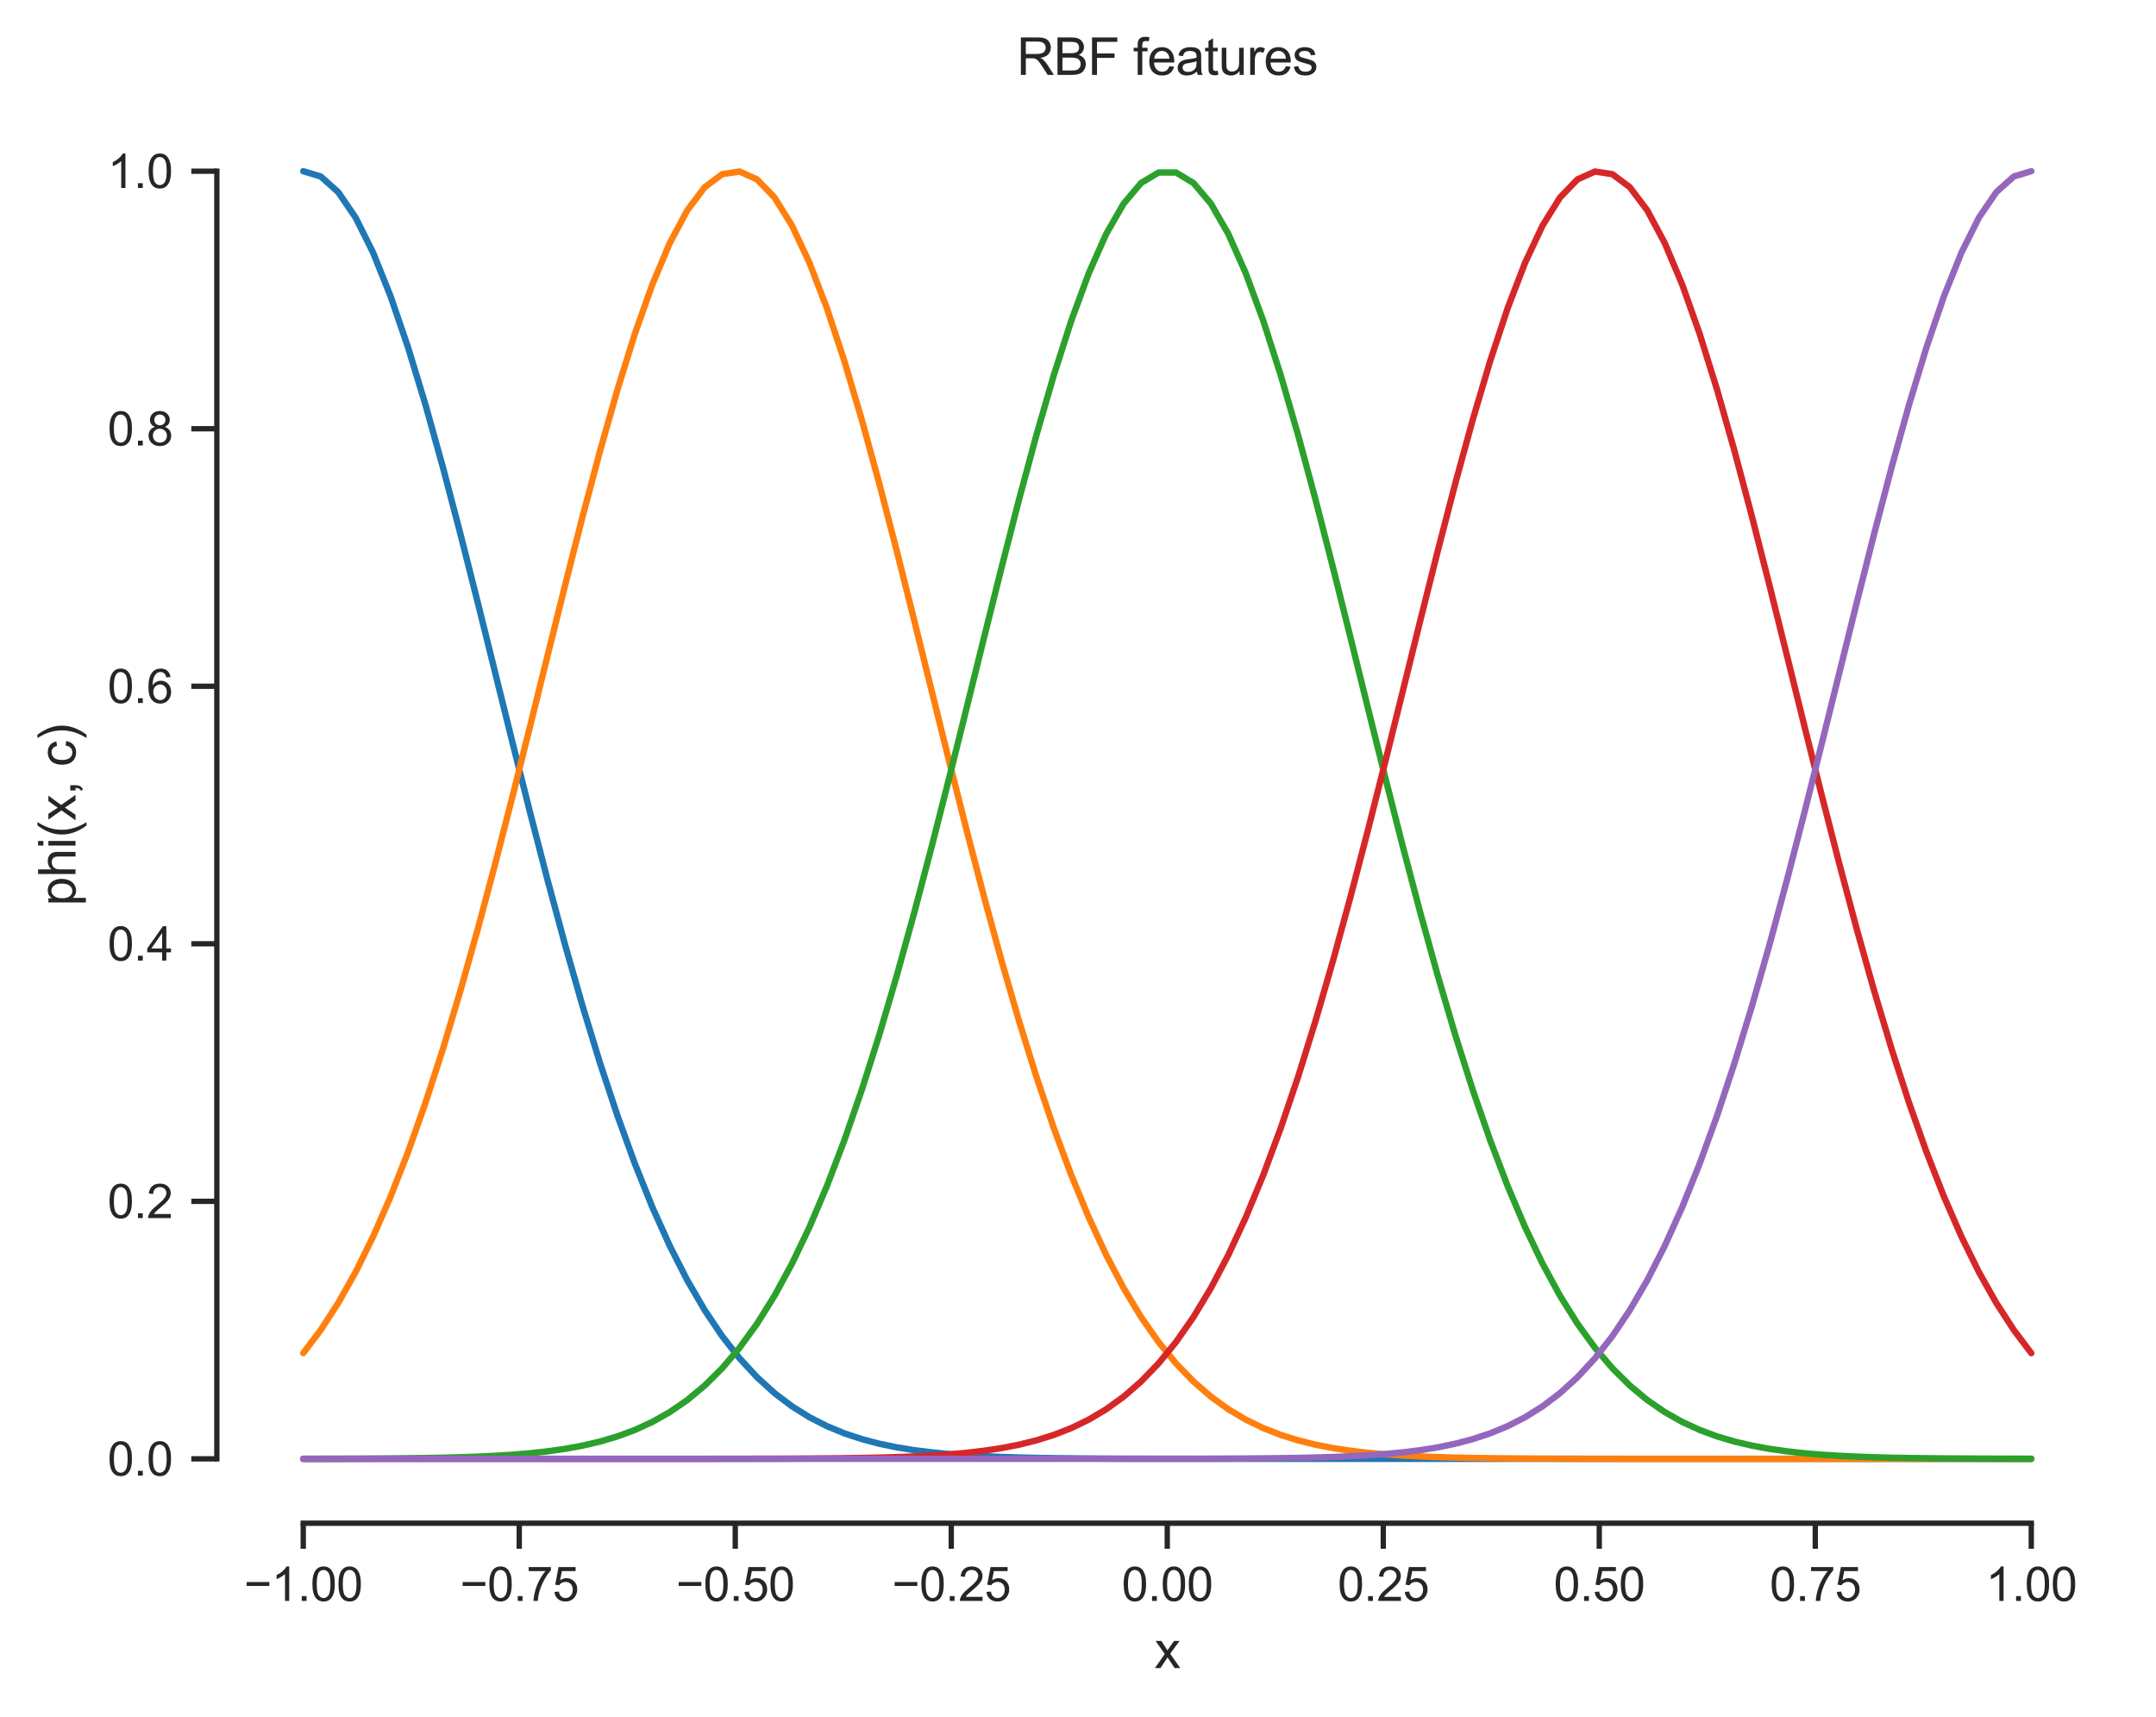 <?xml version="1.0" encoding="utf-8" standalone="no"?>
<!DOCTYPE svg PUBLIC "-//W3C//DTD SVG 1.1//EN"
  "http://www.w3.org/Graphics/SVG/1.1/DTD/svg11.dtd">
<svg xmlns:xlink="http://www.w3.org/1999/xlink" width="405.061pt" height="322.511pt" viewBox="0 0 405.061 322.511" xmlns="http://www.w3.org/2000/svg" version="1.1">
 <defs>
  <style type="text/css">*{stroke-linejoin: round; stroke-linecap: butt}</style>
 </defs>
 <g id="figure_1">
  <g id="patch_1">
   <path d="M 0 322.511 
L 405.061 322.511 
L 405.061 0 
L 0 0 
z
" style="fill: #ffffff"/>
  </g>
  <g id="axes_1">
   <g id="patch_2">
    <path d="M 40.741 286.183 
L 397.861 286.183 
L 397.861 20.072 
L 40.741 20.072 
z
" style="fill: #ffffff"/>
   </g>
   <g id="matplotlib.axis_1">
    <g id="xtick_1">
     <g id="line2d_1">
      <defs>
       <path id="m1707e85f8c" d="M 0 0 
L 0 4.8 
" style="stroke: #262626"/>
      </defs>
      <g>
       <use xlink:href="#m1707e85f8c" x="56.974" y="286.183" style="fill: #262626; stroke: #262626"/>
      </g>
     </g>
     <g id="text_1">
      <!-- −1.00 -->
      <g style="fill: #262626" transform="translate(45.841 300.782) scale(0.088 -0.088)">
       <defs>
        <path id="ArialMT-2212" d="M 3381 1997 
L 356 1997 
L 356 2522 
L 3381 2522 
L 3381 1997 
z
" transform="scale(0.016)"/>
        <path id="ArialMT-31" d="M 2384 0 
L 1822 0 
L 1822 3584 
Q 1619 3391 1289 3197 
Q 959 3003 697 2906 
L 697 3450 
Q 1169 3672 1522 3987 
Q 1875 4303 2022 4600 
L 2384 4600 
L 2384 0 
z
" transform="scale(0.016)"/>
        <path id="ArialMT-2e" d="M 581 0 
L 581 641 
L 1222 641 
L 1222 0 
L 581 0 
z
" transform="scale(0.016)"/>
        <path id="ArialMT-30" d="M 266 2259 
Q 266 3072 433 3567 
Q 600 4063 929 4331 
Q 1259 4600 1759 4600 
Q 2128 4600 2406 4451 
Q 2684 4303 2865 4023 
Q 3047 3744 3150 3342 
Q 3253 2941 3253 2259 
Q 3253 1453 3087 958 
Q 2922 463 2592 192 
Q 2263 -78 1759 -78 
Q 1097 -78 719 397 
Q 266 969 266 2259 
z
M 844 2259 
Q 844 1131 1108 757 
Q 1372 384 1759 384 
Q 2147 384 2411 759 
Q 2675 1134 2675 2259 
Q 2675 3391 2411 3762 
Q 2147 4134 1753 4134 
Q 1366 4134 1134 3806 
Q 844 3388 844 2259 
z
" transform="scale(0.016)"/>
       </defs>
       <use xlink:href="#ArialMT-2212"/>
       <use xlink:href="#ArialMT-31" x="58.398"/>
       <use xlink:href="#ArialMT-2e" x="114.014"/>
       <use xlink:href="#ArialMT-30" x="141.797"/>
       <use xlink:href="#ArialMT-30" x="197.412"/>
      </g>
     </g>
    </g>
    <g id="xtick_2">
     <g id="line2d_2">
      <g>
       <use xlink:href="#m1707e85f8c" x="97.556" y="286.183" style="fill: #262626; stroke: #262626"/>
      </g>
     </g>
     <g id="text_2">
      <!-- −0.75 -->
      <g style="fill: #262626" transform="translate(86.423 300.782) scale(0.088 -0.088)">
       <defs>
        <path id="ArialMT-37" d="M 303 3981 
L 303 4522 
L 3269 4522 
L 3269 4084 
Q 2831 3619 2401 2847 
Q 1972 2075 1738 1259 
Q 1569 684 1522 0 
L 944 0 
Q 953 541 1156 1306 
Q 1359 2072 1739 2783 
Q 2119 3494 2547 3981 
L 303 3981 
z
" transform="scale(0.016)"/>
        <path id="ArialMT-35" d="M 266 1200 
L 856 1250 
Q 922 819 1161 601 
Q 1400 384 1738 384 
Q 2144 384 2425 690 
Q 2706 997 2706 1503 
Q 2706 1984 2436 2262 
Q 2166 2541 1728 2541 
Q 1456 2541 1237 2417 
Q 1019 2294 894 2097 
L 366 2166 
L 809 4519 
L 3088 4519 
L 3088 3981 
L 1259 3981 
L 1013 2750 
Q 1425 3038 1878 3038 
Q 2478 3038 2890 2622 
Q 3303 2206 3303 1553 
Q 3303 931 2941 478 
Q 2500 -78 1738 -78 
Q 1113 -78 717 272 
Q 322 622 266 1200 
z
" transform="scale(0.016)"/>
       </defs>
       <use xlink:href="#ArialMT-2212"/>
       <use xlink:href="#ArialMT-30" x="58.398"/>
       <use xlink:href="#ArialMT-2e" x="114.014"/>
       <use xlink:href="#ArialMT-37" x="141.797"/>
       <use xlink:href="#ArialMT-35" x="197.412"/>
      </g>
     </g>
    </g>
    <g id="xtick_3">
     <g id="line2d_3">
      <g>
       <use xlink:href="#m1707e85f8c" x="138.137" y="286.183" style="fill: #262626; stroke: #262626"/>
      </g>
     </g>
     <g id="text_3">
      <!-- −0.50 -->
      <g style="fill: #262626" transform="translate(127.005 300.782) scale(0.088 -0.088)">
       <use xlink:href="#ArialMT-2212"/>
       <use xlink:href="#ArialMT-30" x="58.398"/>
       <use xlink:href="#ArialMT-2e" x="114.014"/>
       <use xlink:href="#ArialMT-35" x="141.797"/>
       <use xlink:href="#ArialMT-30" x="197.412"/>
      </g>
     </g>
    </g>
    <g id="xtick_4">
     <g id="line2d_4">
      <g>
       <use xlink:href="#m1707e85f8c" x="178.719" y="286.183" style="fill: #262626; stroke: #262626"/>
      </g>
     </g>
     <g id="text_4">
      <!-- −0.25 -->
      <g style="fill: #262626" transform="translate(167.586 300.782) scale(0.088 -0.088)">
       <defs>
        <path id="ArialMT-32" d="M 3222 541 
L 3222 0 
L 194 0 
Q 188 203 259 391 
Q 375 700 629 1000 
Q 884 1300 1366 1694 
Q 2113 2306 2375 2664 
Q 2638 3022 2638 3341 
Q 2638 3675 2398 3904 
Q 2159 4134 1775 4134 
Q 1369 4134 1125 3890 
Q 881 3647 878 3216 
L 300 3275 
Q 359 3922 746 4261 
Q 1134 4600 1788 4600 
Q 2447 4600 2831 4234 
Q 3216 3869 3216 3328 
Q 3216 3053 3103 2787 
Q 2991 2522 2730 2228 
Q 2469 1934 1863 1422 
Q 1356 997 1212 845 
Q 1069 694 975 541 
L 3222 541 
z
" transform="scale(0.016)"/>
       </defs>
       <use xlink:href="#ArialMT-2212"/>
       <use xlink:href="#ArialMT-30" x="58.398"/>
       <use xlink:href="#ArialMT-2e" x="114.014"/>
       <use xlink:href="#ArialMT-32" x="141.797"/>
       <use xlink:href="#ArialMT-35" x="197.412"/>
      </g>
     </g>
    </g>
    <g id="xtick_5">
     <g id="line2d_5">
      <g>
       <use xlink:href="#m1707e85f8c" x="219.301" y="286.183" style="fill: #262626; stroke: #262626"/>
      </g>
     </g>
     <g id="text_5">
      <!-- 0.00 -->
      <g style="fill: #262626" transform="translate(210.738 300.782) scale(0.088 -0.088)">
       <use xlink:href="#ArialMT-30"/>
       <use xlink:href="#ArialMT-2e" x="55.615"/>
       <use xlink:href="#ArialMT-30" x="83.398"/>
       <use xlink:href="#ArialMT-30" x="139.014"/>
      </g>
     </g>
    </g>
    <g id="xtick_6">
     <g id="line2d_6">
      <g>
       <use xlink:href="#m1707e85f8c" x="259.883" y="286.183" style="fill: #262626; stroke: #262626"/>
      </g>
     </g>
     <g id="text_6">
      <!-- 0.25 -->
      <g style="fill: #262626" transform="translate(251.32 300.782) scale(0.088 -0.088)">
       <use xlink:href="#ArialMT-30"/>
       <use xlink:href="#ArialMT-2e" x="55.615"/>
       <use xlink:href="#ArialMT-32" x="83.398"/>
       <use xlink:href="#ArialMT-35" x="139.014"/>
      </g>
     </g>
    </g>
    <g id="xtick_7">
     <g id="line2d_7">
      <g>
       <use xlink:href="#m1707e85f8c" x="300.465" y="286.183" style="fill: #262626; stroke: #262626"/>
      </g>
     </g>
     <g id="text_7">
      <!-- 0.50 -->
      <g style="fill: #262626" transform="translate(291.902 300.782) scale(0.088 -0.088)">
       <use xlink:href="#ArialMT-30"/>
       <use xlink:href="#ArialMT-2e" x="55.615"/>
       <use xlink:href="#ArialMT-35" x="83.398"/>
       <use xlink:href="#ArialMT-30" x="139.014"/>
      </g>
     </g>
    </g>
    <g id="xtick_8">
     <g id="line2d_8">
      <g>
       <use xlink:href="#m1707e85f8c" x="341.046" y="286.183" style="fill: #262626; stroke: #262626"/>
      </g>
     </g>
     <g id="text_8">
      <!-- 0.75 -->
      <g style="fill: #262626" transform="translate(332.484 300.782) scale(0.088 -0.088)">
       <use xlink:href="#ArialMT-30"/>
       <use xlink:href="#ArialMT-2e" x="55.615"/>
       <use xlink:href="#ArialMT-37" x="83.398"/>
       <use xlink:href="#ArialMT-35" x="139.014"/>
      </g>
     </g>
    </g>
    <g id="xtick_9">
     <g id="line2d_9">
      <g>
       <use xlink:href="#m1707e85f8c" x="381.628" y="286.183" style="fill: #262626; stroke: #262626"/>
      </g>
     </g>
     <g id="text_9">
      <!-- 1.00 -->
      <g style="fill: #262626" transform="translate(373.065 300.782) scale(0.088 -0.088)">
       <use xlink:href="#ArialMT-31"/>
       <use xlink:href="#ArialMT-2e" x="55.615"/>
       <use xlink:href="#ArialMT-30" x="83.398"/>
       <use xlink:href="#ArialMT-30" x="139.014"/>
      </g>
     </g>
    </g>
    <g id="text_10">
     <!-- x -->
     <g style="fill: #262626" transform="translate(216.901 313.403) scale(0.096 -0.096)">
      <defs>
       <path id="ArialMT-78" d="M 47 0 
L 1259 1725 
L 138 3319 
L 841 3319 
L 1350 2541 
Q 1494 2319 1581 2169 
Q 1719 2375 1834 2534 
L 2394 3319 
L 3066 3319 
L 1919 1756 
L 3153 0 
L 2463 0 
L 1781 1031 
L 1600 1309 
L 728 0 
L 47 0 
z
" transform="scale(0.016)"/>
      </defs>
      <use xlink:href="#ArialMT-78"/>
     </g>
    </g>
   </g>
   <g id="matplotlib.axis_2">
    <g id="ytick_1">
     <g id="line2d_10">
      <defs>
       <path id="m94ff1e8031" d="M 0 0 
L -4.8 0 
" style="stroke: #262626"/>
      </defs>
      <g>
       <use xlink:href="#m94ff1e8031" x="40.741" y="274.087" style="fill: #262626; stroke: #262626"/>
      </g>
     </g>
     <g id="text_11">
      <!-- 0.0 -->
      <g style="fill: #262626" transform="translate(20.209 277.237) scale(0.088 -0.088)">
       <use xlink:href="#ArialMT-30"/>
       <use xlink:href="#ArialMT-2e" x="55.615"/>
       <use xlink:href="#ArialMT-30" x="83.398"/>
      </g>
     </g>
    </g>
    <g id="ytick_2">
     <g id="line2d_11">
      <g>
       <use xlink:href="#m94ff1e8031" x="40.741" y="225.703" style="fill: #262626; stroke: #262626"/>
      </g>
     </g>
     <g id="text_12">
      <!-- 0.2 -->
      <g style="fill: #262626" transform="translate(20.209 228.853) scale(0.088 -0.088)">
       <use xlink:href="#ArialMT-30"/>
       <use xlink:href="#ArialMT-2e" x="55.615"/>
       <use xlink:href="#ArialMT-32" x="83.398"/>
      </g>
     </g>
    </g>
    <g id="ytick_3">
     <g id="line2d_12">
      <g>
       <use xlink:href="#m94ff1e8031" x="40.741" y="177.32" style="fill: #262626; stroke: #262626"/>
      </g>
     </g>
     <g id="text_13">
      <!-- 0.4 -->
      <g style="fill: #262626" transform="translate(20.209 180.469) scale(0.088 -0.088)">
       <defs>
        <path id="ArialMT-34" d="M 2069 0 
L 2069 1097 
L 81 1097 
L 81 1613 
L 2172 4581 
L 2631 4581 
L 2631 1613 
L 3250 1613 
L 3250 1097 
L 2631 1097 
L 2631 0 
L 2069 0 
z
M 2069 1613 
L 2069 3678 
L 634 1613 
L 2069 1613 
z
" transform="scale(0.016)"/>
       </defs>
       <use xlink:href="#ArialMT-30"/>
       <use xlink:href="#ArialMT-2e" x="55.615"/>
       <use xlink:href="#ArialMT-34" x="83.398"/>
      </g>
     </g>
    </g>
    <g id="ytick_4">
     <g id="line2d_13">
      <g>
       <use xlink:href="#m94ff1e8031" x="40.741" y="128.935" style="fill: #262626; stroke: #262626"/>
      </g>
     </g>
     <g id="text_14">
      <!-- 0.6 -->
      <g style="fill: #262626" transform="translate(20.209 132.085) scale(0.088 -0.088)">
       <defs>
        <path id="ArialMT-36" d="M 3184 3459 
L 2625 3416 
Q 2550 3747 2413 3897 
Q 2184 4138 1850 4138 
Q 1581 4138 1378 3988 
Q 1113 3794 959 3422 
Q 806 3050 800 2363 
Q 1003 2672 1297 2822 
Q 1591 2972 1913 2972 
Q 2475 2972 2870 2558 
Q 3266 2144 3266 1488 
Q 3266 1056 3080 686 
Q 2894 316 2569 119 
Q 2244 -78 1831 -78 
Q 1128 -78 684 439 
Q 241 956 241 2144 
Q 241 3472 731 4075 
Q 1159 4600 1884 4600 
Q 2425 4600 2770 4297 
Q 3116 3994 3184 3459 
z
M 888 1484 
Q 888 1194 1011 928 
Q 1134 663 1356 523 
Q 1578 384 1822 384 
Q 2178 384 2434 671 
Q 2691 959 2691 1453 
Q 2691 1928 2437 2201 
Q 2184 2475 1800 2475 
Q 1419 2475 1153 2201 
Q 888 1928 888 1484 
z
" transform="scale(0.016)"/>
       </defs>
       <use xlink:href="#ArialMT-30"/>
       <use xlink:href="#ArialMT-2e" x="55.615"/>
       <use xlink:href="#ArialMT-36" x="83.398"/>
      </g>
     </g>
    </g>
    <g id="ytick_5">
     <g id="line2d_14">
      <g>
       <use xlink:href="#m94ff1e8031" x="40.741" y="80.552" style="fill: #262626; stroke: #262626"/>
      </g>
     </g>
     <g id="text_15">
      <!-- 0.8 -->
      <g style="fill: #262626" transform="translate(20.209 83.701) scale(0.088 -0.088)">
       <defs>
        <path id="ArialMT-38" d="M 1131 2484 
Q 781 2613 612 2850 
Q 444 3088 444 3419 
Q 444 3919 803 4259 
Q 1163 4600 1759 4600 
Q 2359 4600 2725 4251 
Q 3091 3903 3091 3403 
Q 3091 3084 2923 2848 
Q 2756 2613 2416 2484 
Q 2838 2347 3058 2040 
Q 3278 1734 3278 1309 
Q 3278 722 2862 322 
Q 2447 -78 1769 -78 
Q 1091 -78 675 323 
Q 259 725 259 1325 
Q 259 1772 486 2073 
Q 713 2375 1131 2484 
z
M 1019 3438 
Q 1019 3113 1228 2906 
Q 1438 2700 1772 2700 
Q 2097 2700 2305 2904 
Q 2513 3109 2513 3406 
Q 2513 3716 2298 3927 
Q 2084 4138 1766 4138 
Q 1444 4138 1231 3931 
Q 1019 3725 1019 3438 
z
M 838 1322 
Q 838 1081 952 856 
Q 1066 631 1291 507 
Q 1516 384 1775 384 
Q 2178 384 2440 643 
Q 2703 903 2703 1303 
Q 2703 1709 2433 1975 
Q 2163 2241 1756 2241 
Q 1359 2241 1098 1978 
Q 838 1716 838 1322 
z
" transform="scale(0.016)"/>
       </defs>
       <use xlink:href="#ArialMT-30"/>
       <use xlink:href="#ArialMT-2e" x="55.615"/>
       <use xlink:href="#ArialMT-38" x="83.398"/>
      </g>
     </g>
    </g>
    <g id="ytick_6">
     <g id="line2d_15">
      <g>
       <use xlink:href="#m94ff1e8031" x="40.741" y="32.167" style="fill: #262626; stroke: #262626"/>
      </g>
     </g>
     <g id="text_16">
      <!-- 1.0 -->
      <g style="fill: #262626" transform="translate(20.209 35.317) scale(0.088 -0.088)">
       <use xlink:href="#ArialMT-31"/>
       <use xlink:href="#ArialMT-2e" x="55.615"/>
       <use xlink:href="#ArialMT-30" x="83.398"/>
      </g>
     </g>
    </g>
    <g id="text_17">
     <!-- phi(x, c) -->
     <g style="fill: #262626" transform="translate(14.188 170.196) rotate(-90) scale(0.096 -0.096)">
      <defs>
       <path id="ArialMT-70" d="M 422 -1272 
L 422 3319 
L 934 3319 
L 934 2888 
Q 1116 3141 1344 3267 
Q 1572 3394 1897 3394 
Q 2322 3394 2647 3175 
Q 2972 2956 3137 2557 
Q 3303 2159 3303 1684 
Q 3303 1175 3120 767 
Q 2938 359 2589 142 
Q 2241 -75 1856 -75 
Q 1575 -75 1351 44 
Q 1128 163 984 344 
L 984 -1272 
L 422 -1272 
z
M 931 1641 
Q 931 1000 1190 694 
Q 1450 388 1819 388 
Q 2194 388 2461 705 
Q 2728 1022 2728 1688 
Q 2728 2322 2467 2637 
Q 2206 2953 1844 2953 
Q 1484 2953 1207 2617 
Q 931 2281 931 1641 
z
" transform="scale(0.016)"/>
       <path id="ArialMT-68" d="M 422 0 
L 422 4581 
L 984 4581 
L 984 2938 
Q 1378 3394 1978 3394 
Q 2347 3394 2619 3248 
Q 2891 3103 3008 2847 
Q 3125 2591 3125 2103 
L 3125 0 
L 2563 0 
L 2563 2103 
Q 2563 2525 2380 2717 
Q 2197 2909 1863 2909 
Q 1613 2909 1392 2779 
Q 1172 2650 1078 2428 
Q 984 2206 984 1816 
L 984 0 
L 422 0 
z
" transform="scale(0.016)"/>
       <path id="ArialMT-69" d="M 425 3934 
L 425 4581 
L 988 4581 
L 988 3934 
L 425 3934 
z
M 425 0 
L 425 3319 
L 988 3319 
L 988 0 
L 425 0 
z
" transform="scale(0.016)"/>
       <path id="ArialMT-28" d="M 1497 -1347 
Q 1031 -759 709 28 
Q 388 816 388 1659 
Q 388 2403 628 3084 
Q 909 3875 1497 4659 
L 1900 4659 
Q 1522 4009 1400 3731 
Q 1209 3300 1100 2831 
Q 966 2247 966 1656 
Q 966 153 1900 -1347 
L 1497 -1347 
z
" transform="scale(0.016)"/>
       <path id="ArialMT-2c" d="M 569 0 
L 569 641 
L 1209 641 
L 1209 0 
Q 1209 -353 1084 -570 
Q 959 -788 688 -906 
L 531 -666 
Q 709 -588 793 -436 
Q 878 -284 888 0 
L 569 0 
z
" transform="scale(0.016)"/>
       <path id="ArialMT-20" transform="scale(0.016)"/>
       <path id="ArialMT-63" d="M 2588 1216 
L 3141 1144 
Q 3050 572 2676 248 
Q 2303 -75 1759 -75 
Q 1078 -75 664 370 
Q 250 816 250 1647 
Q 250 2184 428 2587 
Q 606 2991 970 3192 
Q 1334 3394 1763 3394 
Q 2303 3394 2647 3120 
Q 2991 2847 3088 2344 
L 2541 2259 
Q 2463 2594 2264 2762 
Q 2066 2931 1784 2931 
Q 1359 2931 1093 2626 
Q 828 2322 828 1663 
Q 828 994 1084 691 
Q 1341 388 1753 388 
Q 2084 388 2306 591 
Q 2528 794 2588 1216 
z
" transform="scale(0.016)"/>
       <path id="ArialMT-29" d="M 791 -1347 
L 388 -1347 
Q 1322 153 1322 1656 
Q 1322 2244 1188 2822 
Q 1081 3291 891 3722 
Q 769 4003 388 4659 
L 791 4659 
Q 1378 3875 1659 3084 
Q 1900 2403 1900 1659 
Q 1900 816 1576 28 
Q 1253 -759 791 -1347 
z
" transform="scale(0.016)"/>
      </defs>
      <use xlink:href="#ArialMT-70"/>
      <use xlink:href="#ArialMT-68" x="55.615"/>
      <use xlink:href="#ArialMT-69" x="111.23"/>
      <use xlink:href="#ArialMT-28" x="133.447"/>
      <use xlink:href="#ArialMT-78" x="166.748"/>
      <use xlink:href="#ArialMT-2c" x="216.748"/>
      <use xlink:href="#ArialMT-20" x="244.531"/>
      <use xlink:href="#ArialMT-63" x="272.314"/>
      <use xlink:href="#ArialMT-29" x="322.314"/>
     </g>
    </g>
   </g>
   <g id="line2d_16">
    <path d="M 56.974 32.167 
L 60.253 33.153 
L 63.532 36.085 
L 66.812 40.892 
L 70.091 47.46 
L 73.37 55.633 
L 76.65 65.224 
L 79.929 76.016 
L 83.208 87.778 
L 86.488 100.266 
L 89.767 113.235 
L 93.046 126.447 
L 96.326 139.675 
L 99.605 152.713 
L 102.884 165.377 
L 106.164 177.511 
L 109.443 188.988 
L 112.722 199.711 
L 116.002 209.612 
L 119.281 218.648 
L 122.561 226.806 
L 125.84 234.091 
L 129.119 240.529 
L 132.399 246.159 
L 135.678 251.034 
L 138.957 255.212 
L 142.237 258.759 
L 145.516 261.741 
L 148.795 264.223 
L 152.075 266.27 
L 155.354 267.943 
L 158.633 269.297 
L 161.913 270.383 
L 165.192 271.246 
L 168.471 271.926 
L 171.751 272.457 
L 175.03 272.867 
L 178.309 273.181 
L 181.589 273.42 
L 184.868 273.6 
L 188.147 273.735 
L 191.427 273.834 
L 194.706 273.907 
L 197.985 273.96 
L 201.265 273.998 
L 204.544 274.025 
L 207.823 274.045 
L 211.103 274.058 
L 214.382 274.068 
L 217.661 274.074 
L 220.941 274.079 
L 224.22 274.082 
L 227.499 274.084 
L 230.779 274.085 
L 234.058 274.086 
L 237.337 274.086 
L 240.617 274.087 
L 243.896 274.087 
L 247.175 274.087 
L 250.455 274.087 
L 253.734 274.087 
L 257.013 274.087 
L 260.293 274.087 
L 263.572 274.087 
L 266.851 274.087 
L 270.131 274.087 
L 273.41 274.087 
L 276.689 274.087 
L 279.969 274.087 
L 283.248 274.087 
L 286.527 274.087 
L 289.807 274.087 
L 293.086 274.087 
L 296.365 274.087 
L 299.645 274.087 
L 302.924 274.087 
L 306.203 274.087 
L 309.483 274.087 
L 312.762 274.087 
L 316.041 274.087 
L 319.321 274.087 
L 322.6 274.087 
L 325.88 274.087 
L 329.159 274.087 
L 332.438 274.087 
L 335.718 274.087 
L 338.997 274.087 
L 342.276 274.087 
L 345.556 274.087 
L 348.835 274.087 
L 352.114 274.087 
L 355.394 274.087 
L 358.673 274.087 
L 361.952 274.087 
L 365.232 274.087 
L 368.511 274.087 
L 371.79 274.087 
L 375.07 274.087 
L 378.349 274.087 
L 381.628 274.087 
" clip-path="url(#pb65ebcd382)" style="fill: none; stroke: #1f77b4; stroke-width: 1.2; stroke-linecap: round"/>
   </g>
   <g id="line2d_17">
    <path d="M 56.974 254.229 
L 60.253 249.883 
L 63.532 244.825 
L 66.812 238.997 
L 70.091 232.35 
L 73.37 224.849 
L 76.65 216.471 
L 79.929 207.216 
L 83.208 197.106 
L 86.488 186.187 
L 89.767 174.535 
L 93.046 162.255 
L 96.326 149.482 
L 99.605 136.378 
L 102.884 123.134 
L 106.164 109.961 
L 109.443 97.089 
L 112.722 84.76 
L 116.002 73.218 
L 119.281 62.704 
L 122.561 53.449 
L 125.84 45.661 
L 129.119 39.52 
L 132.399 35.172 
L 135.678 32.722 
L 138.957 32.229 
L 142.237 33.705 
L 145.516 37.115 
L 148.795 42.375 
L 152.075 49.36 
L 155.354 57.906 
L 158.633 67.818 
L 161.913 78.875 
L 165.192 90.842 
L 168.471 103.473 
L 171.751 116.525 
L 175.03 129.761 
L 178.309 142.96 
L 181.589 155.921 
L 184.868 168.466 
L 188.147 180.446 
L 191.427 191.743 
L 194.706 202.266 
L 197.985 211.953 
L 201.265 220.77 
L 204.544 228.708 
L 207.823 235.779 
L 211.103 242.01 
L 214.382 247.446 
L 217.661 252.141 
L 220.941 256.156 
L 224.22 259.555 
L 227.499 262.406 
L 230.779 264.773 
L 234.058 266.722 
L 237.337 268.31 
L 240.617 269.592 
L 243.896 270.618 
L 247.175 271.432 
L 250.455 272.072 
L 253.734 272.569 
L 257.013 272.954 
L 260.293 273.247 
L 263.572 273.47 
L 266.851 273.638 
L 270.131 273.762 
L 273.41 273.854 
L 276.689 273.922 
L 279.969 273.97 
L 283.248 274.006 
L 286.527 274.031 
L 289.807 274.048 
L 293.086 274.061 
L 296.365 274.069 
L 299.645 274.075 
L 302.924 274.079 
L 306.203 274.082 
L 309.483 274.084 
L 312.762 274.085 
L 316.041 274.086 
L 319.321 274.087 
L 322.6 274.087 
L 325.88 274.087 
L 329.159 274.087 
L 332.438 274.087 
L 335.718 274.087 
L 338.997 274.087 
L 342.276 274.087 
L 345.556 274.087 
L 348.835 274.087 
L 352.114 274.087 
L 355.394 274.087 
L 358.673 274.087 
L 361.952 274.087 
L 365.232 274.087 
L 368.511 274.087 
L 371.79 274.087 
L 375.07 274.087 
L 378.349 274.087 
L 381.628 274.087 
" clip-path="url(#pb65ebcd382)" style="fill: none; stroke: #ff7f0e; stroke-width: 1.2; stroke-linecap: round"/>
   </g>
   <g id="line2d_18">
    <path d="M 56.974 274.077 
L 60.253 274.071 
L 63.532 274.063 
L 66.812 274.052 
L 70.091 274.036 
L 73.37 274.013 
L 76.65 273.98 
L 79.929 273.935 
L 83.208 273.873 
L 86.488 273.788 
L 89.767 273.672 
L 93.046 273.517 
L 96.326 273.309 
L 99.605 273.035 
L 102.884 272.675 
L 106.164 272.208 
L 109.443 271.607 
L 112.722 270.84 
L 116.002 269.871 
L 119.281 268.657 
L 122.561 267.15 
L 125.84 265.297 
L 129.119 263.04 
L 132.399 260.316 
L 135.678 257.061 
L 138.957 253.206 
L 142.237 248.687 
L 145.516 243.442 
L 148.795 237.414 
L 152.075 230.556 
L 155.354 222.837 
L 158.633 214.239 
L 161.913 204.767 
L 165.192 194.449 
L 168.471 183.339 
L 171.751 171.519 
L 175.03 159.102 
L 178.309 146.23 
L 181.589 133.073 
L 184.868 119.825 
L 188.147 106.706 
L 191.427 93.947 
L 194.706 81.791 
L 197.985 70.484 
L 201.265 60.264 
L 204.544 51.357 
L 207.823 43.965 
L 211.103 38.26 
L 214.382 34.379 
L 217.661 32.414 
L 220.941 32.414 
L 224.22 34.379 
L 227.499 38.26 
L 230.779 43.965 
L 234.058 51.357 
L 237.337 60.264 
L 240.617 70.484 
L 243.896 81.791 
L 247.175 93.947 
L 250.455 106.706 
L 253.734 119.825 
L 257.013 133.073 
L 260.293 146.23 
L 263.572 159.102 
L 266.851 171.519 
L 270.131 183.339 
L 273.41 194.449 
L 276.689 204.767 
L 279.969 214.239 
L 283.248 222.837 
L 286.527 230.556 
L 289.807 237.414 
L 293.086 243.442 
L 296.365 248.687 
L 299.645 253.206 
L 302.924 257.061 
L 306.203 260.316 
L 309.483 263.04 
L 312.762 265.297 
L 316.041 267.15 
L 319.321 268.657 
L 322.6 269.871 
L 325.88 270.84 
L 329.159 271.607 
L 332.438 272.208 
L 335.718 272.675 
L 338.997 273.035 
L 342.276 273.309 
L 345.556 273.517 
L 348.835 273.672 
L 352.114 273.788 
L 355.394 273.873 
L 358.673 273.935 
L 361.952 273.98 
L 365.232 274.013 
L 368.511 274.036 
L 371.79 274.052 
L 375.07 274.063 
L 378.349 274.071 
L 381.628 274.077 
" clip-path="url(#pb65ebcd382)" style="fill: none; stroke: #2ca02c; stroke-width: 1.2; stroke-linecap: round"/>
   </g>
   <g id="line2d_19">
    <path d="M 56.974 274.087 
L 60.253 274.087 
L 63.532 274.087 
L 66.812 274.087 
L 70.091 274.087 
L 73.37 274.087 
L 76.65 274.087 
L 79.929 274.087 
L 83.208 274.087 
L 86.488 274.087 
L 89.767 274.087 
L 93.046 274.087 
L 96.326 274.087 
L 99.605 274.087 
L 102.884 274.087 
L 106.164 274.087 
L 109.443 274.087 
L 112.722 274.087 
L 116.002 274.087 
L 119.281 274.087 
L 122.561 274.086 
L 125.84 274.085 
L 129.119 274.084 
L 132.399 274.082 
L 135.678 274.079 
L 138.957 274.075 
L 142.237 274.069 
L 145.516 274.061 
L 148.795 274.048 
L 152.075 274.031 
L 155.354 274.006 
L 158.633 273.97 
L 161.913 273.922 
L 165.192 273.854 
L 168.471 273.762 
L 171.751 273.638 
L 175.03 273.47 
L 178.309 273.247 
L 181.589 272.954 
L 184.868 272.569 
L 188.147 272.072 
L 191.427 271.432 
L 194.706 270.618 
L 197.985 269.592 
L 201.265 268.31 
L 204.544 266.722 
L 207.823 264.773 
L 211.103 262.406 
L 214.382 259.555 
L 217.661 256.156 
L 220.941 252.141 
L 224.22 247.446 
L 227.499 242.01 
L 230.779 235.779 
L 234.058 228.708 
L 237.337 220.77 
L 240.617 211.953 
L 243.896 202.266 
L 247.175 191.743 
L 250.455 180.446 
L 253.734 168.466 
L 257.013 155.921 
L 260.293 142.96 
L 263.572 129.761 
L 266.851 116.525 
L 270.131 103.473 
L 273.41 90.842 
L 276.689 78.875 
L 279.969 67.818 
L 283.248 57.906 
L 286.527 49.36 
L 289.807 42.375 
L 293.086 37.115 
L 296.365 33.705 
L 299.645 32.229 
L 302.924 32.722 
L 306.203 35.172 
L 309.483 39.52 
L 312.762 45.661 
L 316.041 53.449 
L 319.321 62.704 
L 322.6 73.218 
L 325.88 84.76 
L 329.159 97.089 
L 332.438 109.961 
L 335.718 123.134 
L 338.997 136.378 
L 342.276 149.482 
L 345.556 162.255 
L 348.835 174.535 
L 352.114 186.187 
L 355.394 197.106 
L 358.673 207.216 
L 361.952 216.471 
L 365.232 224.849 
L 368.511 232.35 
L 371.79 238.997 
L 375.07 244.825 
L 378.349 249.883 
L 381.628 254.229 
" clip-path="url(#pb65ebcd382)" style="fill: none; stroke: #d62728; stroke-width: 1.2; stroke-linecap: round"/>
   </g>
   <g id="line2d_20">
    <path d="M 56.974 274.087 
L 60.253 274.087 
L 63.532 274.087 
L 66.812 274.087 
L 70.091 274.087 
L 73.37 274.087 
L 76.65 274.087 
L 79.929 274.087 
L 83.208 274.087 
L 86.488 274.087 
L 89.767 274.087 
L 93.046 274.087 
L 96.326 274.087 
L 99.605 274.087 
L 102.884 274.087 
L 106.164 274.087 
L 109.443 274.087 
L 112.722 274.087 
L 116.002 274.087 
L 119.281 274.087 
L 122.561 274.087 
L 125.84 274.087 
L 129.119 274.087 
L 132.399 274.087 
L 135.678 274.087 
L 138.957 274.087 
L 142.237 274.087 
L 145.516 274.087 
L 148.795 274.087 
L 152.075 274.087 
L 155.354 274.087 
L 158.633 274.087 
L 161.913 274.087 
L 165.192 274.087 
L 168.471 274.087 
L 171.751 274.087 
L 175.03 274.087 
L 178.309 274.087 
L 181.589 274.087 
L 184.868 274.087 
L 188.147 274.087 
L 191.427 274.087 
L 194.706 274.087 
L 197.985 274.087 
L 201.265 274.086 
L 204.544 274.086 
L 207.823 274.085 
L 211.103 274.084 
L 214.382 274.082 
L 217.661 274.079 
L 220.941 274.074 
L 224.22 274.068 
L 227.499 274.058 
L 230.779 274.045 
L 234.058 274.025 
L 237.337 273.998 
L 240.617 273.96 
L 243.896 273.907 
L 247.175 273.834 
L 250.455 273.735 
L 253.734 273.6 
L 257.013 273.42 
L 260.293 273.181 
L 263.572 272.867 
L 266.851 272.457 
L 270.131 271.926 
L 273.41 271.246 
L 276.689 270.383 
L 279.969 269.297 
L 283.248 267.943 
L 286.527 266.27 
L 289.807 264.223 
L 293.086 261.741 
L 296.365 258.759 
L 299.645 255.212 
L 302.924 251.034 
L 306.203 246.159 
L 309.483 240.529 
L 312.762 234.091 
L 316.041 226.806 
L 319.321 218.648 
L 322.6 209.612 
L 325.88 199.711 
L 329.159 188.988 
L 332.438 177.511 
L 335.718 165.377 
L 338.997 152.713 
L 342.276 139.675 
L 345.556 126.447 
L 348.835 113.235 
L 352.114 100.266 
L 355.394 87.778 
L 358.673 76.016 
L 361.952 65.224 
L 365.232 55.633 
L 368.511 47.46 
L 371.79 40.892 
L 375.07 36.085 
L 378.349 33.153 
L 381.628 32.167 
" clip-path="url(#pb65ebcd382)" style="fill: none; stroke: #9467bd; stroke-width: 1.2; stroke-linecap: round"/>
   </g>
   <g id="patch_3">
    <path d="M 40.741 274.087 
L 40.741 32.167 
" style="fill: none; stroke: #262626; stroke-linejoin: miter; stroke-linecap: square"/>
   </g>
   <g id="patch_4">
    <path d="M 56.974 286.183 
L 381.628 286.183 
" style="fill: none; stroke: #262626; stroke-linejoin: miter; stroke-linecap: square"/>
   </g>
   <g id="text_18">
    <!-- RBF features -->
    <g style="fill: #262626" transform="translate(191.025 14.072) scale(0.096 -0.096)">
     <defs>
      <path id="ArialMT-52" d="M 503 0 
L 503 4581 
L 2534 4581 
Q 3147 4581 3465 4457 
Q 3784 4334 3975 4021 
Q 4166 3709 4166 3331 
Q 4166 2844 3850 2509 
Q 3534 2175 2875 2084 
Q 3116 1969 3241 1856 
Q 3506 1613 3744 1247 
L 4541 0 
L 3778 0 
L 3172 953 
Q 2906 1366 2734 1584 
Q 2563 1803 2427 1890 
Q 2291 1978 2150 2013 
Q 2047 2034 1813 2034 
L 1109 2034 
L 1109 0 
L 503 0 
z
M 1109 2559 
L 2413 2559 
Q 2828 2559 3062 2645 
Q 3297 2731 3419 2920 
Q 3541 3109 3541 3331 
Q 3541 3656 3305 3865 
Q 3069 4075 2559 4075 
L 1109 4075 
L 1109 2559 
z
" transform="scale(0.016)"/>
      <path id="ArialMT-42" d="M 469 0 
L 469 4581 
L 2188 4581 
Q 2713 4581 3030 4442 
Q 3347 4303 3526 4014 
Q 3706 3725 3706 3409 
Q 3706 3116 3547 2856 
Q 3388 2597 3066 2438 
Q 3481 2316 3704 2022 
Q 3928 1728 3928 1328 
Q 3928 1006 3792 729 
Q 3656 453 3456 303 
Q 3256 153 2954 76 
Q 2653 0 2216 0 
L 469 0 
z
M 1075 2656 
L 2066 2656 
Q 2469 2656 2644 2709 
Q 2875 2778 2992 2937 
Q 3109 3097 3109 3338 
Q 3109 3566 3000 3739 
Q 2891 3913 2687 3977 
Q 2484 4041 1991 4041 
L 1075 4041 
L 1075 2656 
z
M 1075 541 
L 2216 541 
Q 2509 541 2628 563 
Q 2838 600 2978 687 
Q 3119 775 3209 942 
Q 3300 1109 3300 1328 
Q 3300 1584 3169 1773 
Q 3038 1963 2805 2039 
Q 2572 2116 2134 2116 
L 1075 2116 
L 1075 541 
z
" transform="scale(0.016)"/>
      <path id="ArialMT-46" d="M 525 0 
L 525 4581 
L 3616 4581 
L 3616 4041 
L 1131 4041 
L 1131 2622 
L 3281 2622 
L 3281 2081 
L 1131 2081 
L 1131 0 
L 525 0 
z
" transform="scale(0.016)"/>
      <path id="ArialMT-66" d="M 556 0 
L 556 2881 
L 59 2881 
L 59 3319 
L 556 3319 
L 556 3672 
Q 556 4006 616 4169 
Q 697 4388 901 4523 
Q 1106 4659 1475 4659 
Q 1713 4659 2000 4603 
L 1916 4113 
Q 1741 4144 1584 4144 
Q 1328 4144 1222 4034 
Q 1116 3925 1116 3625 
L 1116 3319 
L 1763 3319 
L 1763 2881 
L 1116 2881 
L 1116 0 
L 556 0 
z
" transform="scale(0.016)"/>
      <path id="ArialMT-65" d="M 2694 1069 
L 3275 997 
Q 3138 488 2766 206 
Q 2394 -75 1816 -75 
Q 1088 -75 661 373 
Q 234 822 234 1631 
Q 234 2469 665 2931 
Q 1097 3394 1784 3394 
Q 2450 3394 2872 2941 
Q 3294 2488 3294 1666 
Q 3294 1616 3291 1516 
L 816 1516 
Q 847 969 1125 678 
Q 1403 388 1819 388 
Q 2128 388 2347 550 
Q 2566 713 2694 1069 
z
M 847 1978 
L 2700 1978 
Q 2663 2397 2488 2606 
Q 2219 2931 1791 2931 
Q 1403 2931 1139 2672 
Q 875 2413 847 1978 
z
" transform="scale(0.016)"/>
      <path id="ArialMT-61" d="M 2588 409 
Q 2275 144 1986 34 
Q 1697 -75 1366 -75 
Q 819 -75 525 192 
Q 231 459 231 875 
Q 231 1119 342 1320 
Q 453 1522 633 1644 
Q 813 1766 1038 1828 
Q 1203 1872 1538 1913 
Q 2219 1994 2541 2106 
Q 2544 2222 2544 2253 
Q 2544 2597 2384 2738 
Q 2169 2928 1744 2928 
Q 1347 2928 1158 2789 
Q 969 2650 878 2297 
L 328 2372 
Q 403 2725 575 2942 
Q 747 3159 1072 3276 
Q 1397 3394 1825 3394 
Q 2250 3394 2515 3294 
Q 2781 3194 2906 3042 
Q 3031 2891 3081 2659 
Q 3109 2516 3109 2141 
L 3109 1391 
Q 3109 606 3145 398 
Q 3181 191 3288 0 
L 2700 0 
Q 2613 175 2588 409 
z
M 2541 1666 
Q 2234 1541 1622 1453 
Q 1275 1403 1131 1340 
Q 988 1278 909 1158 
Q 831 1038 831 891 
Q 831 666 1001 516 
Q 1172 366 1500 366 
Q 1825 366 2078 508 
Q 2331 650 2450 897 
Q 2541 1088 2541 1459 
L 2541 1666 
z
" transform="scale(0.016)"/>
      <path id="ArialMT-74" d="M 1650 503 
L 1731 6 
Q 1494 -44 1306 -44 
Q 1000 -44 831 53 
Q 663 150 594 308 
Q 525 466 525 972 
L 525 2881 
L 113 2881 
L 113 3319 
L 525 3319 
L 525 4141 
L 1084 4478 
L 1084 3319 
L 1650 3319 
L 1650 2881 
L 1084 2881 
L 1084 941 
Q 1084 700 1114 631 
Q 1144 563 1211 522 
Q 1278 481 1403 481 
Q 1497 481 1650 503 
z
" transform="scale(0.016)"/>
      <path id="ArialMT-75" d="M 2597 0 
L 2597 488 
Q 2209 -75 1544 -75 
Q 1250 -75 995 37 
Q 741 150 617 320 
Q 494 491 444 738 
Q 409 903 409 1263 
L 409 3319 
L 972 3319 
L 972 1478 
Q 972 1038 1006 884 
Q 1059 663 1231 536 
Q 1403 409 1656 409 
Q 1909 409 2131 539 
Q 2353 669 2445 892 
Q 2538 1116 2538 1541 
L 2538 3319 
L 3100 3319 
L 3100 0 
L 2597 0 
z
" transform="scale(0.016)"/>
      <path id="ArialMT-72" d="M 416 0 
L 416 3319 
L 922 3319 
L 922 2816 
Q 1116 3169 1280 3281 
Q 1444 3394 1641 3394 
Q 1925 3394 2219 3213 
L 2025 2691 
Q 1819 2813 1613 2813 
Q 1428 2813 1281 2702 
Q 1134 2591 1072 2394 
Q 978 2094 978 1738 
L 978 0 
L 416 0 
z
" transform="scale(0.016)"/>
      <path id="ArialMT-73" d="M 197 991 
L 753 1078 
Q 800 744 1014 566 
Q 1228 388 1613 388 
Q 2000 388 2187 545 
Q 2375 703 2375 916 
Q 2375 1106 2209 1216 
Q 2094 1291 1634 1406 
Q 1016 1563 777 1677 
Q 538 1791 414 1992 
Q 291 2194 291 2438 
Q 291 2659 392 2848 
Q 494 3038 669 3163 
Q 800 3259 1026 3326 
Q 1253 3394 1513 3394 
Q 1903 3394 2198 3281 
Q 2494 3169 2634 2976 
Q 2775 2784 2828 2463 
L 2278 2388 
Q 2241 2644 2061 2787 
Q 1881 2931 1553 2931 
Q 1166 2931 1000 2803 
Q 834 2675 834 2503 
Q 834 2394 903 2306 
Q 972 2216 1119 2156 
Q 1203 2125 1616 2013 
Q 2213 1853 2448 1751 
Q 2684 1650 2818 1456 
Q 2953 1263 2953 975 
Q 2953 694 2789 445 
Q 2625 197 2315 61 
Q 2006 -75 1616 -75 
Q 969 -75 630 194 
Q 291 463 197 991 
z
" transform="scale(0.016)"/>
     </defs>
     <use xlink:href="#ArialMT-52"/>
     <use xlink:href="#ArialMT-42" x="72.217"/>
     <use xlink:href="#ArialMT-46" x="138.916"/>
     <use xlink:href="#ArialMT-20" x="200"/>
     <use xlink:href="#ArialMT-66" x="227.783"/>
     <use xlink:href="#ArialMT-65" x="255.566"/>
     <use xlink:href="#ArialMT-61" x="311.182"/>
     <use xlink:href="#ArialMT-74" x="366.797"/>
     <use xlink:href="#ArialMT-75" x="394.58"/>
     <use xlink:href="#ArialMT-72" x="450.195"/>
     <use xlink:href="#ArialMT-65" x="483.496"/>
     <use xlink:href="#ArialMT-73" x="539.111"/>
    </g>
   </g>
  </g>
 </g>
 <defs>
  <clipPath id="pb65ebcd382">
   <rect x="40.741" y="20.072" width="357.12" height="266.112"/>
  </clipPath>
 </defs>
</svg>